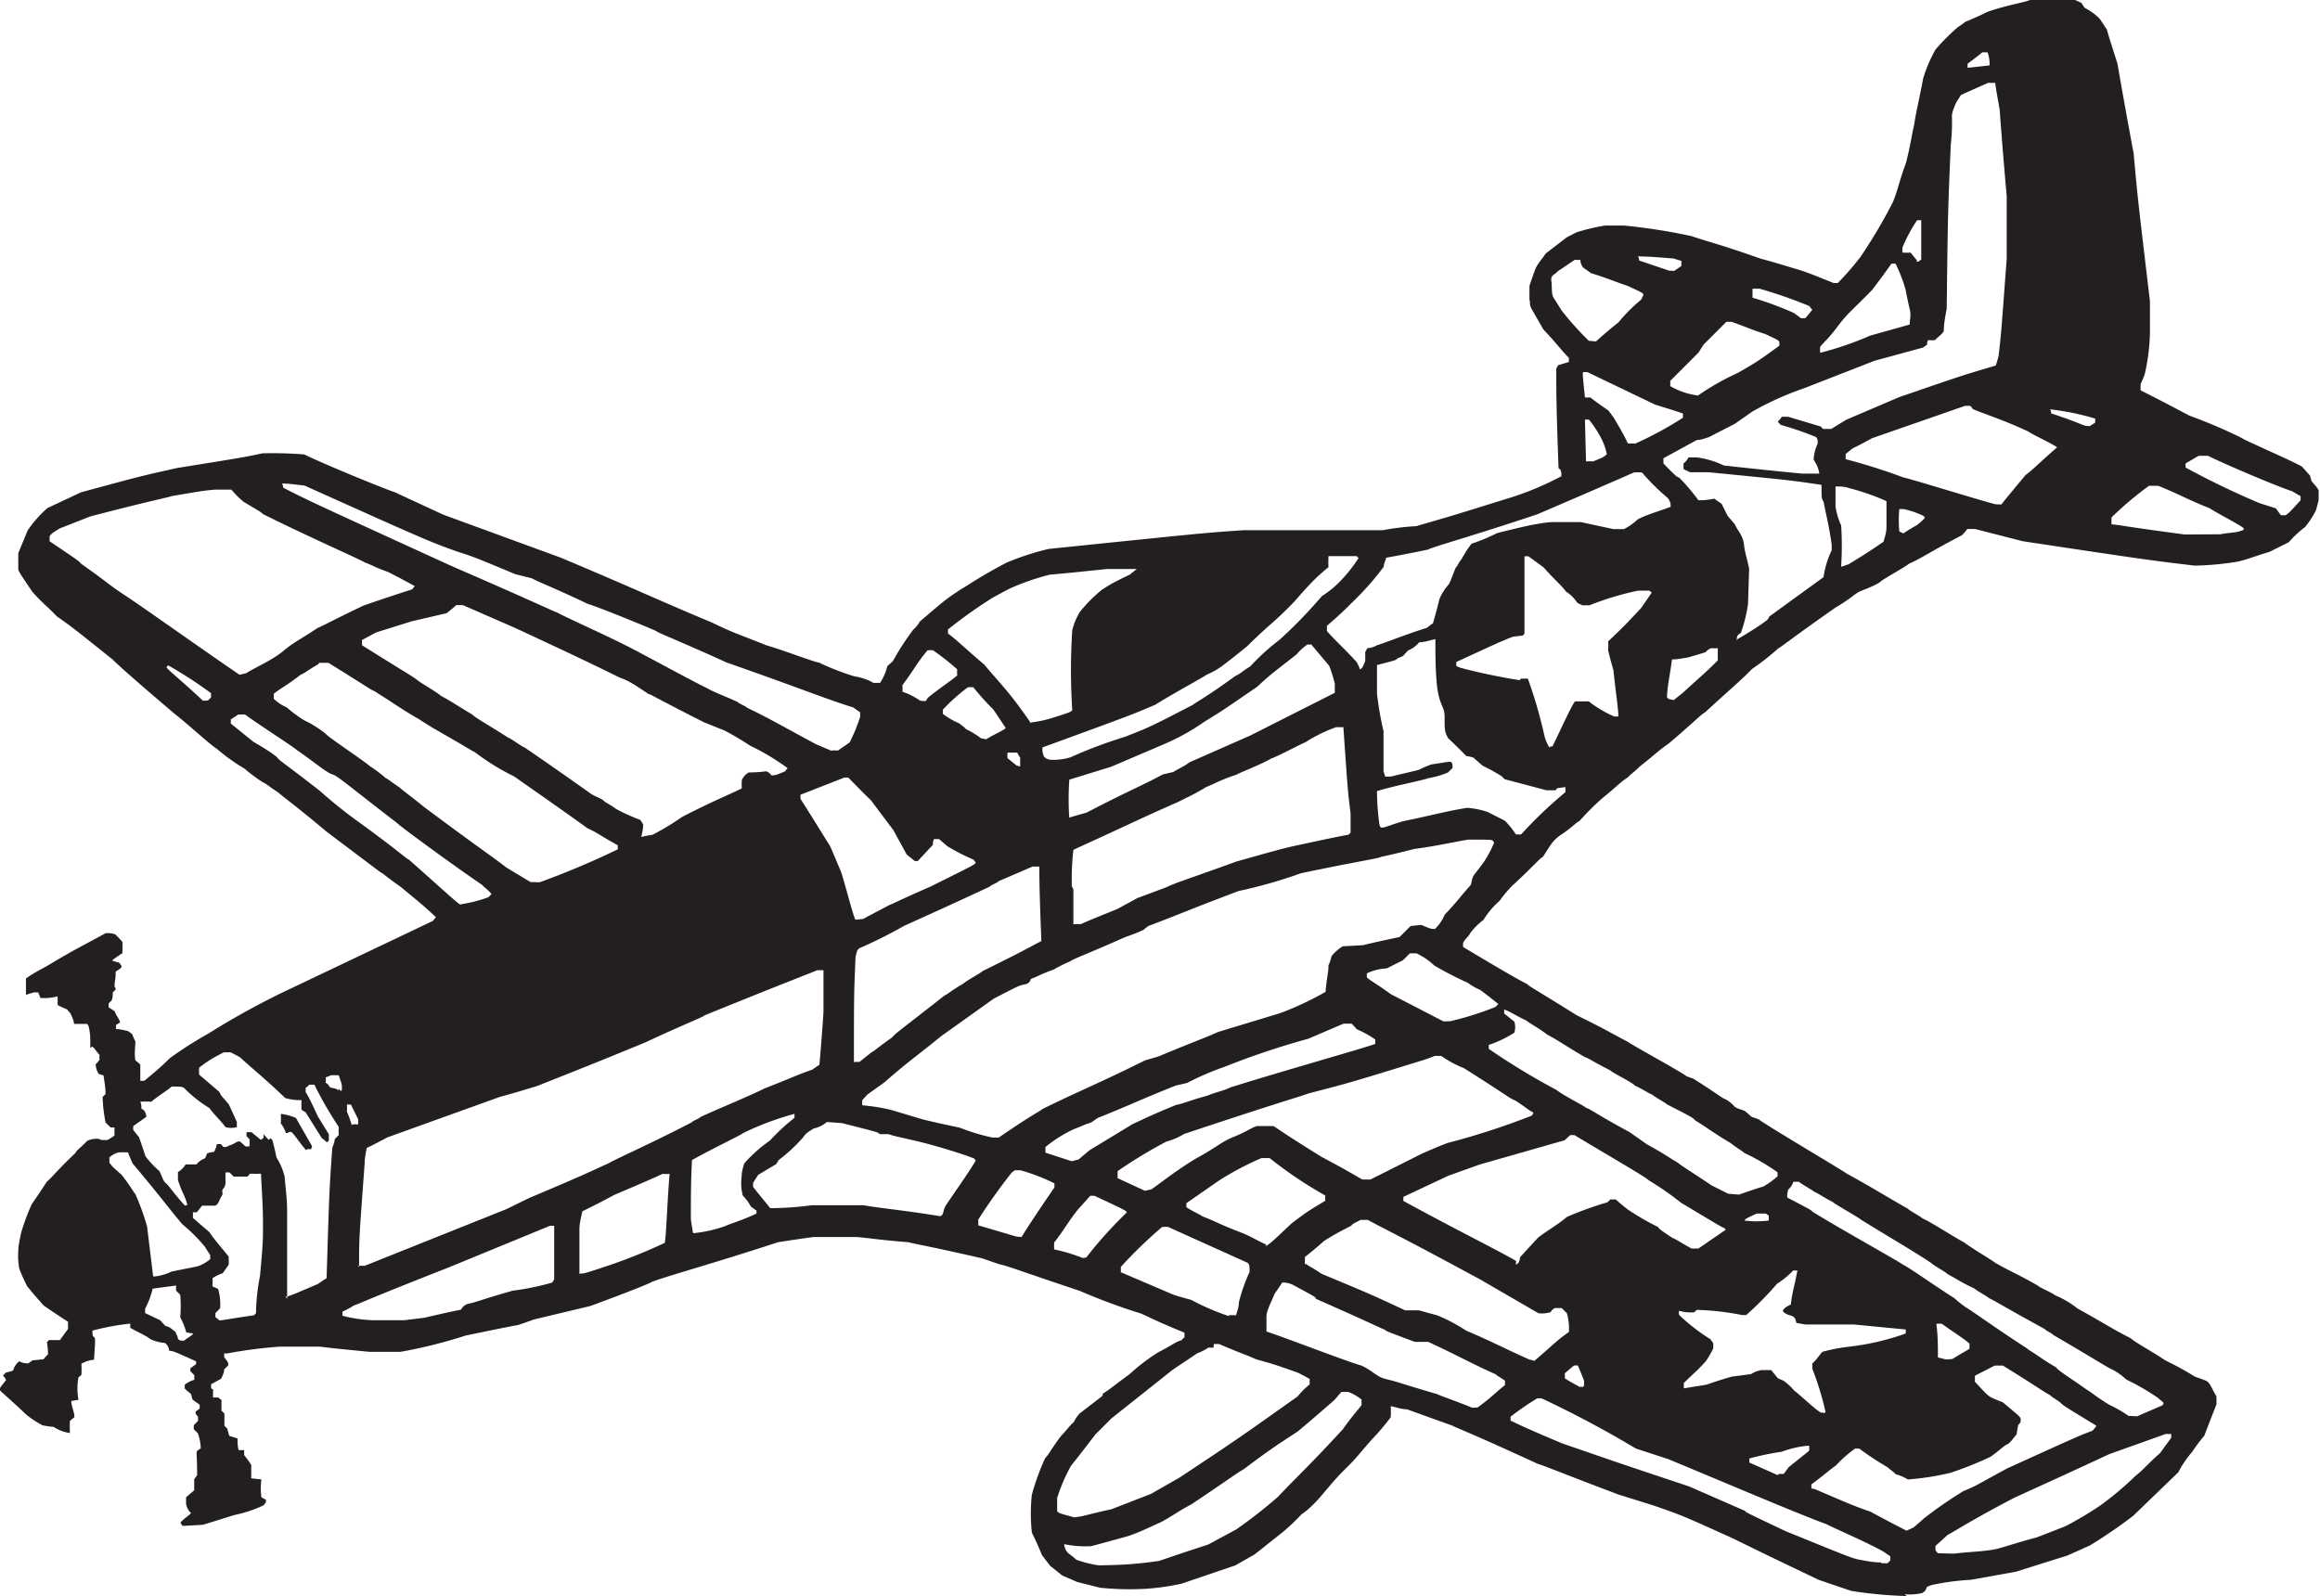 <svg xmlns="http://www.w3.org/2000/svg" viewBox="0 0 102.86 70.77"><defs><style>.cls-1{fill:#231f20;fill-rule:evenodd;}</style></defs><title>P-51</title><g id="Layer_2" data-name="Layer 2"><g id="Layer_1-2" data-name="Layer 1"><path class="cls-1" d="M84.54,70.77a18.83,18.83,0,0,1-2.47-.23l-1.44-.49c-2.09-1-2.09-1-3.83-1.85-2.21-1-2.21-1-3.47-1.44l-1.57-.49c-2.39-.9-3.24-1.26-3.6-1.37-2.88-1.33-3.55-1.57-3.78-1.69l-2-.72c-.23,0-.47-.09-.72-.14a4.37,4.37,0,0,1,0,.49,10,10,0,0,1-.85,1c-.59.67-.65.79-1.13,1.26s-.76.83-1.13,1.26-.67.67-.85.79a9.33,9.33,0,0,1-.81.77l-1.26,1-.86.49-2.38.81a10.51,10.51,0,0,1-1.62.23,12.74,12.74,0,0,1-2-.05l-1-.25-.67-.29-.54-.43-.36-.47c-.14-.34-.29-.68-.45-1a7.69,7.69,0,0,1,0-1.69,10.61,10.61,0,0,1,.59-1.62c.13-.11.36-.54.72-1,.25-.25.36-.43.49-.54s.05-.13.31-.43l1-.77a.85.85,0,0,0,.05-.13c.22-.11.49-.36,1.15-.83a8.82,8.82,0,0,1,1.31-1c.45-.22.76-.45.94-.5s.05-.07.2-.14a.87.87,0,0,0,0-.22c-1.31-.54-1.39-.61-1.93-.85a26,26,0,0,1-2.7-1c-3-1-3.11-1.08-3.6-1.19l-.72-.25c-2.57-.59-3.06-.65-3.29-.72-1.39-.11-1.67-.18-2.29-.23H36.07c-.52.07-1,.14-1.57.23-3.06,1-4.73,1.44-5.58,1.75-.18.13-2.52,1-2.75,1.08l-2.47.59-.72.25c-.77.14-1.55.31-2.34.47a21.56,21.56,0,0,1-2.88.72H16.38c-.74-.07-1.48-.14-2.21-.23H12.42a20.61,20.61,0,0,0-2.39.31L9.94,60v.18c.18.23.18.23.18.36l-.18.18c0,.13-.07.27-.13.41l-.45.25v.18l.09.05a2.72,2.72,0,0,0,0,.36,1.1,1.1,0,0,1,.23,0l.14.11v.47l.13.13v.54l.13.13a2.16,2.16,0,0,0,.09.32l.36.11c0,.16,0,.34.05.52h.25a1.1,1.1,0,0,0,0,.23,3.35,3.35,0,0,1,.31.43v.59l.45.05a2.83,2.83,0,0,0,0,.79l.2.11c0,.13,0,.13-.11.25a5.83,5.83,0,0,1-1.3.43L9,67.61l-.9.05A1,1,0,0,1,8,67.52c.11-.16.41-.34.47-.43a.71.71,0,0,1-.22-.41v-.29l.36-.31v-.49l.13-.18c0-.9-.05-1,0-1.08l.16-.11a2,2,0,0,0-.13-.67l-.18-.18V63.2L8.78,63v-.18c-.11-.13-.11-.13-.11-.23l.18-.13a.79.79,0,0,0,0-.18,3.69,3.69,0,0,1-.32-.23,1.82,1.82,0,0,0-.07-.25,3.15,3.15,0,0,1-.27-.23V61.4a1.21,1.21,0,0,1,.43-.22.81.81,0,0,1,0-.2l-.18-.18v-.13l.25-.18a.45.45,0,0,0,0-.13c-1-.45-1-.45-1.19-.47a.5.5,0,0,0-.18-.34,1.91,1.91,0,0,1-.67-.18c-.13-.13-.67-.36-.88-.5a.68.68,0,0,0,0-.18A11.06,11.06,0,0,0,4.1,59c0,.23,0,.23.07.29s.05.13,0,1a1.38,1.38,0,0,0-.56.18,4.42,4.42,0,0,1,0,.49.78.78,0,0,1-.13.11,2.72,2.72,0,0,0,0,1l-.32.05c0,.23.14.49.14.72L3.1,63a5.4,5.4,0,0,0,0,.54,1.7,1.7,0,0,1-.72-.27,4.55,4.55,0,0,1-.49-.07,4.18,4.18,0,0,1-.72-.47c-.9-.85-1-.9-1.21-1.12a3,3,0,0,1,.31-.41C.25,61.14.2,61.05.13,61l.13-.14a2.2,2.2,0,0,0,.32-.09.83.83,0,0,1,.27-.41.79.79,0,0,0,.41.09l.18-.13.49-.05a2.17,2.17,0,0,1,.2-.22,3.79,3.79,0,0,0-.05-.54l.09-.09h.49c.11-.16.23-.32.36-.5a1.86,1.86,0,0,1,0-.31c-.36-.23-.72-.47-1.08-.72-.59-.65-.65-.77-.72-.83a7.74,7.74,0,0,1-.36-.79,2.87,2.87,0,0,1-.05-.77c0-.27.07-.56.13-.85a9.5,9.5,0,0,1,.47-1.26c.22-.31.43-.63.67-1,.18-.13.49-.54,1.26-1.26.05-.13.23-.23.52-.54a1,1,0,0,1,.54-.09c.05.05.05.05.36.05a3.1,3.1,0,0,0,.32-.2,2.73,2.73,0,0,1,0-.36.8.8,0,0,1-.18,0l-.22-.22a6.62,6.62,0,0,1-.13-1.13l.13-.13c0-.27-.05-.54-.09-.83a1,1,0,0,1-.22-.07.94.94,0,0,1-.13-.41L4.41,47v-.23c-.13-.13-.22-.31-.32-.36L4,46.46a.47.47,0,0,0,0-.13L4,46.28a2.64,2.64,0,0,0-.07-.77.38.38,0,0,0-.07-.11c-.18,0-.38,0-.58,0,0-.13-.07-.27-.13-.41S3,44.84,3,44.77c-.41-.18-.41-.18-.45-.23a2.68,2.68,0,0,0,0-.36,2.37,2.37,0,0,1-.76.07A1.82,1.82,0,0,0,1.69,44a.8.8,0,0,1-.18,0l-.36.11c0-.23,0-.47,0-.72.32-.25.81-.47,1.17-.7C3.49,42,3.55,42,4.68,41.38a1,1,0,0,1,.43.05c.11.11.22.22.32.34v.49c-.43.29-.43.29-.45.34l.31.09.11.16c-.05.09-.05.09-.27.23,0,.36-.05.43-.05.61s.05.05.05.18A.77.77,0,0,1,5,44c0,.11,0,.23-.05.36l-.13.13a.8.8,0,0,0,0,.18,2.36,2.36,0,0,1,.27.18c.05.18.23.36.23.49l-.18.11a.68.68,0,0,1,0,.18c.18,0,.36.05.54.09l.18.13a2.56,2.56,0,0,0,.14.32c0,.31-.05.49,0,.85a1.94,1.94,0,0,1,.22.18c0,.23,0,.47,0,.72a.78.78,0,0,0,.18,0c.38-.31.76-.63,1.13-1a17.18,17.18,0,0,1,1.69-1.08A34.71,34.71,0,0,1,12.54,44l6.66-3.17a1,1,0,0,1,.13-.16c-.54-.5-.54-.5-1.57-1.35-.67-.47-.77-.59-.9-.65l-2.39-1.8c-1.44-1.21-1.57-1.26-2.16-1.75-.36-.23-.49-.36-.61-.41s-.72-.49-.83-.61a8.7,8.7,0,0,1-1.26-.9c-.36-.23-1.26-1.08-1.87-1.55-1-.85-2.34-2-2.75-2.41-1.8-1.44-1.8-1.44-2.47-1.91-.47-.49-.59-.54-1.08-1.08-.58-.86-.58-.86-.63-1v-.72c.13-.32.27-.65.41-1a5.25,5.25,0,0,1,.88-1l1.49-.7c2.65-.72,2.65-.72,4.27-1.08,2.93-.47,2.93-.47,3.78-.65a18,18,0,0,1,1.85.05c1,.49,3.67,1.57,4,1.67l2.16,1,5.22,1.91c3.42,1.44,4.43,1.93,6.71,2.88,1,.49,1.26.54,2.39,1,.79.23,2.05.72,2.34.77a11.77,11.77,0,0,0,1.57.61,2.46,2.46,0,0,1,.85.29h.29a2.37,2.37,0,0,0,.32-.74l.25-.23a11.63,11.63,0,0,1,.9-1.39,1.27,1.27,0,0,0,.29-.36c1.17-1,1.17-1,1.84-1.44.4-.23.72-.49,2-1.17a12.06,12.06,0,0,1,1.87-.61c7-.72,7-.72,8.64-.83h6.17a11.53,11.53,0,0,1,1.49-.18c1.69-.49,1.69-.49,4-1.21a13.29,13.29,0,0,0,2.43-1,.52.52,0,0,0-.05-.31l-.07-.05C69,18,69,17.48,69,16.35a.74.74,0,0,1,.09-.16l.47-.14a.8.8,0,0,1,0-.18c-.36-.36-.41-.49-1.13-1.26-.16-.27-.32-.56-.49-.85s-.07-.31-.13-.47v-.61c.07-.23.16-.47.25-.72s.31-.47.47-.72l.94-.72.43-.22A9,9,0,0,1,71.17,10H72a26.4,26.4,0,0,1,3,.47c.72.25,1.26.36,3.06,1,.54.14,1.08.31,1.62.47s1.08.4,1.62.61h.18a12.4,12.4,0,0,0,1-1.15,22.63,22.63,0,0,0,1.44-2.43c.22-.52.32-1.06.58-1.73.23-.9.29-1.44.36-1.67.11-.72.18-.9.41-2.11a6.53,6.53,0,0,1,.54-1.26,9.18,9.18,0,0,1,1-1,3.67,3.67,0,0,0,.32-.23c.34-.14.68-.29,1-.45C89,.22,89.76.11,90,0A11.86,11.86,0,0,1,92,0l.29.13a1.51,1.51,0,0,0,.14.22,2.55,2.55,0,0,1,.67.49l.31.47c.14.5.31,1,.47,1.51.23,1.33.47,2.66.72,4,.18,2,.18,2,.72,6.53v1.44a9.11,9.11,0,0,1-.23,1.8,4.44,4.44,0,0,1-.18.43,1.78,1.78,0,0,0,0,.29c.72.36,1.44.74,2.16,1.12a22.9,22.9,0,0,1,2.34,1c.05.07,2.21,1,2.65,1.26l.36.4a1.82,1.82,0,0,0,.07.25c.25.29.25.29.31.41v.41a4.83,4.83,0,0,1-.13.49,4.17,4.17,0,0,1-.47.72,4.37,4.37,0,0,0-.72.67l-.86.43c-.61.18-.9.31-1.39.43a13,13,0,0,1-1.93.18c-2.09-.25-2.09-.25-7.61-1.08l-2.11-.54a2.55,2.55,0,0,0-.36,0,3.17,3.17,0,0,1-.23.27c-1.39.72-1.75,1-2.34,1.26-.23.18-1.13.67-1.26.79s-.54.29-.85.41-.41.31-1.19.77c-2.05,1.44-2.16,1.57-2.52,1.8a10.75,10.75,0,0,1-1.15.9c-.47.49-.77.72-2.09,1.93-.13.05-.61.54-1.62,1.39-.43.29-.67.54-1.26,1-.25.25-.43.36-.54.49-.36.23-.49.41-1.15.94a13.09,13.09,0,0,0-1,1c-.13.05-.36.31-.79.59s-.54.58-.83,1c-.13.05-.36.36-1.39,1.31a5.53,5.53,0,0,0-.52.63,3.69,3.69,0,0,0-.72.85,3.07,3.07,0,0,0-.59.59c-.05.13-.23.25-.31.43a.8.8,0,0,0,0,.18c1.67,1,2.43,1.44,2.83,1.64.13.13.36.23,2.21,1.39,1.33.65,1.39.72,2.29,1.19.05.07,2.47,1.39,2.57,1.51l.31.11c1.13.72,1.26.85,1.39.9s.29.18.41.31.32.14.49.23l.29.25.31.11c.31.25,3.55,2.16,3.91,2.41,1.31.72,1.55.9,2.7,1.55.05.07.59.36.65.43.49.23,1.21.72,1.87,1.08.29.23,1.13.72,1.37.9.72.41,1.08.54,1.87,1,.05.07.72.36.77.43a4.26,4.26,0,0,1,1,.59c1.39.77,1.44.85,2.34,1.31.31.25.79.49,1.57,1a14.34,14.34,0,0,1,1.31.72c.16.05.32.11.49.18s.29.45.45.68v.36c-.18.45-.36.92-.54,1.39a7.85,7.85,0,0,0-.54.72,4.39,4.39,0,0,0-.61.9l-2,1.93a22.57,22.57,0,0,1-1.91,1.31l-1,.45-2.29.72-2,.36a10.64,10.64,0,0,0-1.73.23,1.09,1.09,0,0,0-.22.09c-.07.18-.07.18-.22.27a2.47,2.47,0,0,1-.77.05ZM48.72,69.41a5.29,5.29,0,0,1-1-.25,3.53,3.53,0,0,0-.36-.29.68.68,0,0,1-.18-.4,4.84,4.84,0,0,0,1.19.09c.5-.13,1-.27,1.51-.41s1.08-.43,1.62-.67c.72-.41.77-.49,1.31-.77,1.62-1.08,1.93-1.33,2.34-1.57,1.13-.85,1.39-1,1.49-1.08l.9-.59c.54-.45,1.08-.92,1.62-1.39l.31-.36h.31a2.16,2.16,0,0,1,.59.34,1.1,1.1,0,0,0,0,.23c-.11.18-.36.41-.83,1.08-1.44,1.57-2.14,2.21-2.88,3a21.77,21.77,0,0,1-1.84,1.44l-1.26.68c-.72.23-1.44.47-2.16.72a17.32,17.32,0,0,1-1.91.18Zm34.68-.13c-.34,0-.68-.07-1-.13s-.85-.29-3.24-1.26c-1.75-.83-1.75-.83-1.8-.9l-2.47-1.08c-3-1-3-1-5.63-1.91-2.16-.9-2.21-1-2.29-1a.8.8,0,0,0,0-.18A12.31,12.31,0,0,1,68.16,62h.18a47,47,0,0,1,4.19,2.23l1.44.47c2.41,1,5.71,2.41,7,2.88.49.25,1.62.72,2.52,1.21l.32.22v.18l-.13.13a1.27,1.27,0,0,0-.25,0Zm2.52-.41a1,1,0,0,1-.11-.14v-.18l.54-.49c.43-.23,1.17-.72,3-1.67,1.39-.63,2.77-1.26,4.16-1.91l2.52-.9a1.12,1.12,0,0,0,.23,0,.8.8,0,0,1,0,.18c-.16.22-.32.43-.49.67-.54.47-.77.77-1.08,1a13.73,13.73,0,0,1-1.58,1.33,15.32,15.32,0,0,1-1.55.92l-1.26.49c-.54.14-1.08.31-1.62.47s-1.37.16-2.05.25Zm-1.39-1c-.54-.27-1.08-.56-1.62-.85-.72-.23-1.8-.72-2.47-1L80.31,66v-.18c.63-.47.9-.72,1.08-.83a5.39,5.39,0,0,1,.86-.76h.18a13.08,13.08,0,0,0,1.26.83c.13.13.25.18.36.31a2,2,0,0,1,.54.23,11.92,11.92,0,0,0,1.87-.29,15.21,15.21,0,0,0,1.8-.72c.36-.25.59-.49.72-.54s.29-.29.43-.45a4,4,0,0,1,.07-.41c.11-.13.11-.13.11-.25s-.11-.18-.79-.76c-.18-.07-.36-.14-.54-.23s-.47-.45-.7-.68V61l.88-.45h.36c1.62,1,1.67,1.08,2.09,1.31.13.13.36.23.49.36s.23.18,1.57,1a1.9,1.9,0,0,1-.18.22c-.61.23-.61.23-3.78,1.67-1.33.72-1.39.79-1.93,1a18.48,18.48,0,0,0-1.75,1.21l-.47.41Zm-36.9-.59c-.67-.18-.67-.18-.76-.27v-.59A8,8,0,0,1,47.48,65c.36-.45.72-.92,1.08-1.39l.72-.72L52,60.73,53.09,60a2,2,0,0,0,.49-.25,1.09,1.09,0,0,0,.23,0V59.6a1.26,1.26,0,0,1,.25,0c1,.43,1.37.54,1.62.67.83.23.83.23,1.85.59.18.09.36.18.54.29a1.1,1.1,0,0,0,0,.23,3.8,3.8,0,0,0-.54.54c-2.72,1.93-2.72,1.93-5.24,3.6l-1.26.72-1.75.68c-.43.09-.86.2-1.31.31Zm31.19-1.87-1.26-.56v-.18A11.78,11.78,0,0,1,79,64.37a4.43,4.43,0,0,1,1.21-.27,1.25,1.25,0,0,1,0,.23l-.9.72-.23.31a.87.87,0,0,0-.22,0Zm15.55-2.63a5.88,5.88,0,0,0-.85-.49c-.67-.41-.77-.54-1-.67-.65-.47-1.26-.83-1.37-1-.43-.23-.9-.59-1.21-.77-.05-.07-.31-.18-2.57-1.75a4,4,0,0,1-.72-.54c-.67-.41-2.05-1.39-2.29-1.49-.05-.07-2.65-1.51-4-2.34-.05-.07-.05-.07-1.12-.63a.84.84,0,0,1,.05-.36.7.7,0,0,0,.22-.34h.25c.05.07.59.36.65.43.25.11.49.29.85.47.05.07,1.21.72,1.26.79C84,55,84.84,55.48,85.62,56c.13.13.67.41.72.49.54.29.59.36,1.21.65.05.07.59.36.65.43.25.11.31.18,2.47,1.37.05.07.31.18.36.25,2.34,1.37,2.39,1.44,2.65,1.55a2.76,2.76,0,0,1,.59.43A10.43,10.43,0,0,1,95.7,62c.05.07.18.13.23.22a.39.39,0,0,0-.05.09l-1.13.49Zm-13.62-.13c-.36-.23-.59-.49-1.21-1a2.57,2.57,0,0,0-.47-.43l-.25-.11-.29-.36h-.43a1.28,1.28,0,0,0-.47.18l-.85.11c-.38.11-.76.23-1.13.36l-1,.16a1.23,1.23,0,0,0,0-.23c.49-.49.67-.61,1-1a4.63,4.63,0,0,0,.31-.54v-.23l-.13-.18a8.57,8.57,0,0,1-1.39-1.08.8.8,0,0,1,0-.18,1.94,1.94,0,0,0,.67.07.79.79,0,0,1,.13-.11,12.2,12.2,0,0,1,2,.23h.18a14.25,14.25,0,0,0,1.37-1.39,3.9,3.9,0,0,0,.72-.59.68.68,0,0,0,.18,0c-.14.77-.22.9-.29,1.51-.25.13-.25.13-.36.27.05.09.05.09.18.16s.23.05.32.14.07.16.11.25l.4.07H82.2l2.29.22a.8.8,0,0,1,0,.18,11.3,11.3,0,0,1-2.48.58,8,8,0,0,0-1.21.23c-.13.13-.23.32-.45.52v.23a12.87,12.87,0,0,1,.59,1.93c-.09.05-.09.05-.14,0Zm-15.48-.23c-.59-.25-1.31-.49-1.57-.61-1.62-.47-1.73-.54-2.21-.65s-.59-.36-1.13-.61c-.79-.23-3.24-1.19-4.21-1.51,0-.22,0-.43,0-.67s.23-.68.36-1l.34-.5a1,1,0,0,1,.49.11c1,.54,1,.54,1,.61,2.7,1.19,2.77,1.26,3.06,1.37.07.07.07.07,1.33.54h.59c1.08.49,2,1,3,1.44.05.07.29.18.41.29a.67.67,0,0,0,0,.18c-.45.36-.59.54-1.22,1Zm4.81-.9c-.23-.13-.47-.25-.7-.4v-.23l.4-.34a.8.8,0,0,1,.18,0c.09.22.18.43.27.67v.23c-.09.07-.09.07-.14,0ZM67.8,60.28C66.72,59.8,66.05,59.44,65,59a7.49,7.49,0,0,0-1.26-.67l-.83-.23h-.61c-1.55-.72-1.55-.72-3.71-1.62-.36-.25-.61-.36-.67-.43l-.07,0a1.87,1.87,0,0,0,0-.31c.29-.23.58-.47.86-.72.72-.45.9-.5,1.21-.68.05-.07.05-.07.41-.25h.31c1.13.61,1.44.72,5,2.65l2.57,1.49a1.31,1.31,0,0,0,.54-.05c.05-.09.05-.09.18-.18h.31l.23.23a2.49,2.49,0,0,1,.09.83c-.58.41-.72.59-1.53,1.28Zm18.48,0-.36-.09c0-.49,0-1-.07-1.49a1.28,1.28,0,0,1,.25,0c.59.43,1,.67,1.22.88v.23c-.25.14-.5.29-.76.45ZM8,59.44a.38.38,0,0,1-.11-.07c0-.09-.07-.2-.11-.31-.27-.22-.27-.22-.45-.27l-.23-.25-.67-.32a.79.79,0,0,0,0-.18,4,4,0,0,0,.34-.9L7.81,57a1.1,1.1,0,0,0,0,.23l.18.18a5.59,5.59,0,0,1,0,1,3,3,0,0,1,.27.67l.31.05c-.05.09-.31.22-.41.32Zm1.73-.9-.18-.14v-.18A1.89,1.89,0,0,0,9.76,58a2.44,2.44,0,0,0-.09-.85l-.25-.11a2.56,2.56,0,0,0,0-.36,1.5,1.5,0,0,1,.45-.22l.27-.38v-.36c-.49-.61-.61-.72-.85-1.08L8.55,54a1.26,1.26,0,0,0,0-.25.8.8,0,0,0,.18,0l.23-.29c.18,0,.36,0,.54,0s.22-.27.32-.41,0-.2.05-.31A.44.44,0,0,0,10,52.4a3.49,3.49,0,0,1,0-.41.67.67,0,0,1,.18,0l.18.18h.61a.77.77,0,0,0,.11-.13,4.43,4.43,0,0,0,.49,0c.09,1.67.09,1.67.09,2.52,0,.65-.07,1.31-.13,2a9.13,9.13,0,0,0-.18,1.67l-.09.09c-1.26.18-1.37.23-1.62.23Zm6.84,0a6,6,0,0,1-1.39-.2.68.68,0,0,0,0-.18,3.32,3.32,0,0,0,.5-.27c.49-.18.54-.25,4.21-1.69l4.5-1.85h.18c0,1.06,0,1.06,0,2.38l-.09.14a11.29,11.29,0,0,1-1.75.36c-1.44.41-1.55.49-2,.59a.5.5,0,0,0-.29.25c-.54.11-1.08.23-1.62.36l-.9.11Zm37.92-.18a10.74,10.74,0,0,1-1.67-.72c-.25-.07-.52-.14-.79-.23l-2.34-1a1.25,1.25,0,0,0,0-.23,19.87,19.87,0,0,1,1.84-1.78h.25L55.33,56c.07.11.07.11.07.4a7.82,7.82,0,0,0-.47,1.33c0,.2-.07.4-.13.59a2,2,0,0,0-.32,0Zm-41.76-.77s0-1.17,0-3.92c0-.49-.07-1-.11-1.49a2.67,2.67,0,0,0-.36-.85c-.05-.25-.11-.5-.18-.77L12,50.47l-.09.07a3.17,3.17,0,0,1-.22-.25c0,.18,0,.18-.13.25l-.41-.34c-.18,0-.18,0-.22,0v.18l.13.13a1.94,1.94,0,0,1,0,.32.8.8,0,0,1-.18,0,3.1,3.1,0,0,0-.25-.22c-.18,0-.23.13-.47.18a.34.34,0,0,1-.25.07.78.78,0,0,1-.11-.13H9.61c0,.11-.07.22-.11.34a2.07,2.07,0,0,0-.32.07,1.11,1.11,0,0,1-.09.22.87.87,0,0,0-.38.27H8.23a1,1,0,0,1-.34.34v.36c.18.54.25.59.36.9s0,.18-.05.23c-.49-.54-.72-.9-.85-1s-.18-.36-.29-.54a4.15,4.15,0,0,1-.61-.65c-.09-.27-.18-.56-.29-.85l-.25-.31a.8.8,0,0,1,0-.18l.58-.41a.53.53,0,0,0-.13-.31l-.09-.05c0-.09,0-.2-.05-.31a4.46,4.46,0,0,1,.49,0c.29-.25.77-.54.9-.67.41,0,.41,0,.54.05a5.7,5.7,0,0,0,1.13.9c.23.31.49.54.72.85a1,1,0,0,0,.5,0v-.23c-.11-.25-.23-.52-.36-.79-.36-.41-.36-.41-.41-.54l-.9-.77a1.84,1.84,0,0,1,0-.31,5.75,5.75,0,0,1,1.1-.68h.29c.14.07.29.14.43.23.65.59,1,.85,2,1.8a2.45,2.45,0,0,0,.72.09,3.5,3.5,0,0,0,0,.43l.18.11.72,1.15a1.9,1.9,0,0,1,.22.18l.09-.07v-.29c-.16-.25-.32-.52-.49-.79-.41-.9-.49-1-.54-1.08v-.18a1.17,1.17,0,0,0,.16-.14,1.12,1.12,0,0,1,.23,0,16.9,16.9,0,0,0,1.08,1.87,2.51,2.51,0,0,0,0,.36l-.18.18c0,.13-.07.27-.11.41-.13,1.87-.13,1.87-.25,5.76-.13.07-.25.16-.38.25-1.31.56-1.31.56-1.44.56Zm-5.94-1-.27-2.21A11,11,0,0,0,6,52.94c-.07-.05-.18-.31-.61-.85-.41-.36-.41-.36-.54-.54v-.23a1,1,0,0,1,.4-.22,3.52,3.52,0,0,1,.43,0c.05.16.13.32.2.49,1.26,1.49,1.49,1.85,2.21,2.7a7,7,0,0,1,1,1c.07.11.14.23.23.36v.18a1.72,1.72,0,0,1-.56.32l-1.15.23a2.2,2.2,0,0,1-.77.22Zm18.9-.09s0,0,0-2c0-.25.07-.52.13-.79.47-.23.94-.47,1.4-.72.72-.31,1.44-.61,2.16-.94a1.87,1.87,0,0,0,.31,0c-.09.9-.16,2.93-.22,3.06a23.41,23.41,0,0,1-2.48,1c-1.08.36-1.08.36-1.26.36Zm-9.77-.32c0-1.26,0-1.26.25-4.63,0-.22.05-.43.09-.65.31-.14.61-.31.92-.47l5-1.8c.54-.14,1.08-.31,1.62-.47,2.52-1,2.52-1,4.79-1.93,1.93-.9,2.59-1.13,2.65-1.21,2.47-1,2.47-1,5-2,.23,0,.23,0,.27,0v1.85c-.05.77-.11,1.55-.18,2.34l-.32.22c-.67.23-.9.36-2.11.83-.72.36-1.93.85-2.83,1.26-.05.07-.36.18-.41.25-1.93,1-3.6,1.73-3.65,1.8-.67.29-.72.36-3.55,1.55l-1,.49-6.3,2.52a1.81,1.81,0,0,0-.29,0Zm51.3-.27c-.85-.49-2.77-1.44-5-2.66v-.18l2-.94,1.37-.49,3.78-1.08.25-.23h.18c1.67,1,3.24,1.91,3.29,2a13.37,13.37,0,0,1,1.44,1c1.67,1,1.8,1.08,1.93,1.13a.25.25,0,0,1,.05.07l-1.21.83H75c-.54-.29-.59-.36-.85-.47-.54-.36-.54-.36-.65-.49a11.64,11.64,0,0,1-1.33-.77c-.18-.14-.36-.29-.54-.45a1.23,1.23,0,0,1-.23,0l-.13.13a15,15,0,0,0-1.8.65c-.36.31-.77.54-1.26.9-.27.29-.54.58-.81.88-.05.23-.05.23-.14.31s0,0-.05,0ZM48,55.78a7.46,7.46,0,0,0-1.26-.38,1.86,1.86,0,0,1,0-.31c.43-.54.67-1,1.08-1.49l.52-.58h.18c1.39.65,1.39.65,1.44.74a18.25,18.25,0,0,0-1.8,2Zm8.15-.59c-.41-.18-.47-.25-1-.49-1.08-.41-1.13-.49-1.85-.77-.07-.07-.36-.18-.7-.4v-.18l1.44-1a13.14,13.14,0,0,1,1.89-1h.36a18.2,18.2,0,0,0,2.47,1.66,1.11,1.11,0,0,0,0,.23c-.81.49-.81.49-1.49,1-.9.85-.9.85-1.12,1,0,0,0,0-.05,0Zm-11.09-.36-1.69-.5a1.42,1.42,0,0,0,0-.25A25.62,25.62,0,0,1,44.85,52l.14-.11h.25a8.59,8.59,0,0,1,1.51.58v.18c-.49.72-1,1.46-1.46,2.2Zm-14.34-.18s0,0-.09-.58c0-.86,0-1.75.05-2.63.86-.49,2.2-1.12,2.25-1.19a12.82,12.82,0,0,1,2.29-.86.8.8,0,0,1,0,.18,8.63,8.63,0,0,0-1.08,1,6.44,6.44,0,0,0-1.13,1,1.75,1.75,0,0,0-.13.61,2.27,2.27,0,0,0,.05.83,2.09,2.09,0,0,1,.36.49l.25.18v.13c-.68.32-1.12.43-1.4.56a5.93,5.93,0,0,1-1.39.31Zm46.62-.52c.05-.09.05-.09.54-.32h.41l.13.09v.22a4.34,4.34,0,0,1-1.08,0Zm-35.64-.2c-1.49-.25-2.7-.36-3.42-.49H36a14.15,14.15,0,0,1-1.85.13c-.25-.31-.5-.61-.76-.94v-.18c.07-.11.14-.23.23-.36l.79-.47a1.56,1.56,0,0,0,.11-.18,7.3,7.3,0,0,0,1.08-1c.13-.18.13-.18.47-.4a1.32,1.32,0,0,0,.59-.29l.67.05c1.62.41,1.62.41,1.67.49h.41c.18.09,1,.23,1.87.47s1.62.49,1.91.61l.07.09c-.25.45-1.21,1.8-1.33,2s-.09.36-.18.43,0,0-.05,0Zm34.92-1-.72-.36c-1-.67-1.39-.9-1.49-1-.49-.29-.54-.36-1.39-.83l-.77-.54c-1.57-.85-1.69-1-1.93-1.08-.05-.07-1-.54-1.31-.79a31.36,31.36,0,0,1-3-1.82.8.8,0,0,1,0-.18,5,5,0,0,0,1.13-.54.82.82,0,0,0,0-.49l-.45-.36v-.18c.36.14.41.22,1,.5.05.07.59.36.9.61.54.29.59.36,1.67,1,.18.05.23.13,1.13.59.13.13,1,.54,1.08.67.49.23.54.31.79.41.05.07.59.36.65.43,1.15.59,1.15.59,1.26.72.49.29.79.54,1.57,1,.31.25.54.36.59.43a9.42,9.42,0,0,1,1.48.86v.18a3.7,3.7,0,0,1-.63.45c-.36.11-.72.23-1.08.36Zm-25.86-.13-1.21-.56v-.31a20.41,20.41,0,0,1,2.16-1.31,3.08,3.08,0,0,0,.79-.34c4.32-1.44,4.81-1.55,5.53-1.8C59.88,48,59.88,48,63.12,47c.16-.05.32-.11.49-.18h.29a4.63,4.63,0,0,0,1,.54c2,1.26,2,1.33,2.29,1.44.54.36.59.43.72.49s.05.09,0,.18a32.88,32.88,0,0,1-3.73,1.21c-.38.14-.76.31-1.13.47l-2.29,1.15h-.36c-.85-.49-.85-.49-1.8-1-1.93-1.19-2-1.31-2.16-1.37h-.72c-.31.11-.41.23-1,.47s-.72.43-1.57.9-2,1.39-2.11,1.44Zm-3.24-1.31-1.17-.38v-.25a5.91,5.91,0,0,1,1.3-.81c.36-.13.41-.18.59-.23s.25-.13.43-.25c1.62-.65,1.67-.72,3.47-1.44l.49-.11a12.31,12.31,0,0,1,1.67-.72A34.91,34.91,0,0,1,58,46.06c.52-.22,1-.43,1.57-.67h.36l.23.25a4.5,4.5,0,0,1,.81.45.81.81,0,0,1,0,.2c-.72.25-4.14,1.21-6.43,1.93-.23.13-.72.23-1,.36-.85.23-1.08.36-1.39.41-1.31.54-1.39.61-1.93.85L48.31,51c-.16.13-.32.27-.49.41ZM13.57,51c-.25-.29-.49-.65-.61-.77s-.18.05-.29,0a1.12,1.12,0,0,0-.22-.41,3.52,3.52,0,0,0,0-.43,2.47,2.47,0,0,1,.67.18l.72,1.26a.88.88,0,0,0-.05.13.67.67,0,0,0-.18,0ZM44,50.44A9,9,0,0,1,42.55,50c-.54-.11-1.08-.23-1.62-.36l-1.44-.43a8.37,8.37,0,0,0-1.26-.2,1.1,1.1,0,0,1,0-.23l.23-.25L39.2,48c1.15-1,1.33-1.08,2.52-2.05l2.34-1.67c1.12-.58,1.12-.58,1.37-.63s.23-.18.29-.25c.31-.11.36-.18,1-.41a6,6,0,0,1,.72-.36c.18-.13.72-.31,2.45-1.08a8.43,8.43,0,0,0,.79-.31l.23-.18c1.26-.47,1.8-.72,4-1.55a21.74,21.74,0,0,0,2.77-.79c2.57-.54,3.42-.65,3.53-.72.5-.11,1-.23,1.51-.36.9-.11,2-.36,2.39-.41,1,0,1,0,1.08.05a.4.4,0,0,1,.05.09,4.91,4.91,0,0,1-.45.85c-.13.18-.27.36-.41.54s-.11.32-.18.49c-.49.54-.54.67-1.15,1.31a1.83,1.83,0,0,1-.43.63c-.18,0-.18,0-.61-.18l-.47.05-.49.49c-.54.11-1.08.23-1.62.36l-.9.05a2,2,0,0,0-.49.43c-.09.32-.09.32-.14.4,0,.36-.07.47-.13,1.19a13.89,13.89,0,0,1-2,.94L54,45.76c-.54.25-.9.36-2.63,1.08l-.61.18c-2,1-3.11,1.44-4.55,2.16-.05.07-.36.18-1.93,1.26ZM15.6,49.9s-.09-.32-.22-.61a1.86,1.86,0,0,0,0-.31.68.68,0,0,1,.18,0l.32.65v.23a1.35,1.35,0,0,0-.27,0ZM15,48.35c-.07-.07-.07-.07-.36-.13-.13-.18-.13-.18-.2-.2a1.26,1.26,0,0,0,0-.25,1.1,1.1,0,0,0,.22-.09,2.73,2.73,0,0,1,.36,0c.14.41.14.41.14.59s-.09.07-.14,0Zm22.86-1.22c0-3,0-3,.07-4.68.07-.31.07-.31.16-.4a20.46,20.46,0,0,0,2-1c2.21-1,2.21-1,3.78-1.73.05-.07.36-.18.41-.25l1.51-.65a1.81,1.81,0,0,0,.29,0c0,1.1.05,2.2.09,3.31-.5.25-.56.32-2.61,1.33-.05.07-.72.43-.83.54-.61.36-.72.49-.85.54-2,1.57-2.11,1.62-2.34,1.87-.67.47-.77.59-.9.65l-.54.43a1.23,1.23,0,0,0-.23,0ZM64,45.29l-2.34-1.21c-.67-.49-.9-.59-1.06-.74v-.18a2.26,2.26,0,0,1,.88-.22l.72-.36.31-.31h.29a3.08,3.08,0,0,1,.79.54,15.21,15.21,0,0,0,1.49.77,2.58,2.58,0,0,0,.54.31c.27.2.54.41.81.63l-.13.13a13.34,13.34,0,0,1-2,.63ZM47.59,41c0-.52,0-1,0-1.57l-.07-.13a11.93,11.93,0,0,1,.07-1.62c2.07-.94,3-1.4,4.64-2.12.49-.25.67-.31,1.26-.67.18-.05.61-.31,1.33-.54.23-.13,1-.41,1.55-.72.36-.13,1-.49,1.51-.72a6.55,6.55,0,0,1,1.37-.67,1.84,1.84,0,0,0,.31,0c.2,2.88.2,2.88.32,3.83v.85l-.09.09c-.76.14-1.51.31-2.27.47s-1.8.47-2.7.72c-2.34.85-2.59.9-3.13,1.15l-1.26.47-.9.49c-.54.22-1.08.43-1.62.67a1.78,1.78,0,0,0-.29,0Zm-9.67-.22c-.16-.4-.4-1.4-.63-2.12-.16-.38-.32-.76-.49-1.15-.43-.68-.86-1.39-1.31-2.09v-.18l1.94-.76h.18c.32.32.65.67,1,1l1,1.33.59,1.08.36.29h.13l.67-.72c0-.07,0-.16.05-.25a1.1,1.1,0,0,1,.23,0l.36.31a8.53,8.53,0,0,0,1.15.59,1,1,0,0,1,.11.14c-.05.09-.05.09-2,1.06-1.49.65-1.57.72-1.85.83l-1.15.61Zm-17.51-.67c-.13-.05-1.15-1-2.29-2-.13-.05-.36-.31-2.16-1.62a21.72,21.72,0,0,1-1.8-1.44c-1.62-1.26-1.75-1.31-1.85-1.44s-.67-.49-1.08-.72l-1-.81a.78.78,0,0,0,0-.18l.34-.22h.29c.67.49,2.16,1.44,2.29,1.57.72.49,1.31,1,1.57,1.08s.54.36,2.88,2.16c.11.13,2.57,1.93,3.78,2.75.11.13.23.18.41.4l-.13.14a6.08,6.08,0,0,1-1.19.31Zm3.11-1-1.08-.65c-.54-.43-1.26-.9-3.6-2.65-.9-.72-1-.77-1.13-.9-.36-.23-.49-.36-.61-.41a5.93,5.93,0,0,0-.72-.54c-.11-.13-1.8-1.26-1.91-1.39s-.67-.49-.9-.59-.79-.54-.85-.61a2,2,0,0,1-.58-.38v-.23c.31-.25.63-.4,1.17-.83.25-.11.36-.23.79-.47a.25.25,0,0,0,.05-.07h.41c1.75,1.08,1.8,1.15,2.05,1.26,1.13.72,1.19.79,2,1.26.54.36.9.54,1,.61,1.15.65,1.21.72,1.44.83a10.49,10.49,0,0,0,1.75,1.08c1.08.76,2.16,1.51,3.24,2.29.49.23.54.31,1.35.76v.18a37.12,37.12,0,0,1-3.46,1.46Zm4.91-2a2.82,2.82,0,0,0,.09-.54,1.5,1.5,0,0,0-.14-.22,7.69,7.69,0,0,1-1.08-.49c-.23-.18-.49-.29-.54-.36s-.36-.18-.54-.29c-2.47-1.75-2.88-2-2.93-2.05-.25-.11-.54-.36-.79-.47-.65-.43-1.49-.9-1.55-1-.79-.47-.85-.54-1.39-.83-.31-.25-.85-.54-1.08-.72s-.49-.31-2.43-1.53v-.23l.63-.34,1.57-.49,1.55-.36c.14-.11.29-.23.43-.36h.29l2.29,1c4.32,2,4.5,2.16,4.81,2.27s.77.43,1.13.67c.18.05.23.13,2.47,1.26l.9.36a12.3,12.3,0,0,1,1.13.67,10.44,10.44,0,0,1,1.67,1,1,1,0,0,0-.11.14c-.43.18-.43.18-.61.18a.44.44,0,0,0-.23-.18,5.88,5.88,0,0,1-.77.05.72.72,0,0,0-.31.34,2.55,2.55,0,0,0,0,.36c-.2.13-1.28.56-2.66,1.28a11.08,11.08,0,0,1-1.31.79,4.62,4.62,0,0,0-.49.09ZM67.21,37a3.81,3.81,0,0,0-.49-.61L65.95,36a3.65,3.65,0,0,0-.9-.18c-.85.13-1.69.36-2.83.59-.25.07-.5.16-.77.25s-.25,0-.29-.09a11.12,11.12,0,0,1-.11-1.49c.68-.22,2-.47,2.3-.58a3.73,3.73,0,0,0,.85-.25l.2-.2c0-.18,0-.18-.07-.27-.25,0-.36.05-.85.11-.2.07-.4.16-.59.25l-1.21.29a1.37,1.37,0,0,1-.27,0,1.7,1.7,0,0,0-.07-.23V32.42a14.16,14.16,0,0,1-.29-1.67c0-.41,0-.83,0-1.26.85-.22.85-.22.9-.29l.25-.11.23-.25a1.16,1.16,0,0,0,.49-.36c.23,0,.47-.09.72-.14,0,.68,0,1.37.07,2.05s.25.9.31,1.13,0,.56.05.85c0,.11.07.23.13.36.27.25.54.52.81.79a2.46,2.46,0,0,1,.31.07l.41.36a8.46,8.46,0,0,1,.85.47l.13.13,1.85.49h.41l.07-.09.36-.05a1.25,1.25,0,0,1,0,.23A19.24,19.24,0,0,0,67.44,37Zm-19.8-.68a12.68,12.68,0,0,1,0-1.75L49.26,34l2.34-1a9.76,9.76,0,0,0,1.8-1c.77-.47.77-.47,2.34-1.55.72-.67.85-.72,1.75-1.44a2.55,2.55,0,0,1,.47-.43h.18l.79.94a6,6,0,0,1,.25.79v.41l-3.74,1.89-2.7,1.19c-.23.18-.54.31-.72.43l-.47.11c-.9.49-1.51.72-3.37,1.69l-.77.22Zm-2.34-2.38-.4-.32a1.27,1.27,0,0,1,0-.25c.07,0,.07,0,.43,0a1.33,1.33,0,0,0,.13.22v.4Zm1.49-.25c-.18-.05-.18-.05-.27-.14a.74.74,0,0,1-.07-.41c3.89-1.42,3.89-1.42,5-1.89.77-.49,2.21-1.26,2.27-1.33a3.36,3.36,0,0,0,.72-.41c.36-.27.72-.56,1.08-.85,1-1,1.15-1,2.11-2,.31-.36.63-.72,1-1.08.16-.14.32-.29.5-.43a4.44,4.44,0,0,1,0-.49c.41,0,.83,0,1.26,0l.07.09a6.55,6.55,0,0,1-.79,1,4.35,4.35,0,0,1-.83.68,21.51,21.51,0,0,1-1.87,1.93,10.11,10.11,0,0,0-1.31,1.19c-.31.18-.41.31-.67.43-1.37,1-1.8,1.19-1.85,1.26-1.93,1-1.93,1-3.06,1.44a20.15,20.15,0,0,0-2.39.9,2.64,2.64,0,0,1-.85.11Zm-9.72-.41L36.18,33c-2-1.08-2.09-1.15-3.06-1.62-.05-.07-.36-.18-.41-.25-.49-.23-1.13-.47-1.31-.59-1-.49-2.7-1.44-3.67-1.93s-2.93-1.37-3-1.44c-.31-.11-.36-.18-4.75-2.09-6.3-2.88-6.3-2.88-7.43-3.46,0-.05,0-.11-.05-.18.31,0,.63.05,1,.09C19,24,19,24,20.28,24.46c.72.23.72.23,2.57,1l.72.18c.49.25.85.36,2.52,1.15.25.05,2.59,1,3,1.19.05.07,1.26.54,3.11,1.39,3.73,1.31,4.27,1.57,5.63,2l.31.22a.68.68,0,0,0,0,.18,7.53,7.53,0,0,1-.47,1.15l-.52.36a1.64,1.64,0,0,0-.29,0Zm31.86-.13a1.76,1.76,0,0,1-.22-.5,21,21,0,0,0-.74-2.56h-.31a.24.24,0,0,0-.05.07,26,26,0,0,1-2.59-.54,1.12,1.12,0,0,1-.22-.09.79.79,0,0,1,0-.18c1-.45,2-.94,2.52-1.12l.43-.05.07-.09c0-1.13,0-2.27,0-3.42a.68.68,0,0,1,.18,0l.67.49c.47.54.77.77,1,1.08a1.56,1.56,0,0,1,.49.49l.23.11h.31a12.64,12.64,0,0,1,2.16-.65h.49a.47.47,0,0,1,.11.09l-.47.68c-.72.77-.72.77-1.46,1.48a3.3,3.3,0,0,1,0,.41c.07.27.14.56.23.85.13,1.21.23,1.8.22,2.07h-.18a5.13,5.13,0,0,1-1.13-.67h-.61c-.14.16-.63,1.24-1,2a.2.2,0,0,0-.09,0Zm-25.2-.41a4,4,0,0,0-.67-.41c-.11-.13-.23-.18-.29-.25a3.32,3.32,0,0,1-.74-.43.67.67,0,0,0,0-.18,8,8,0,0,1,1.12-1h.23a12.07,12.07,0,0,0,.9,1l.54.81c-.05.09-.72.38-.85.5Zm2.21-.67c-.31-.45-.63-.9-1-1.35s-.72-.83-1.08-1.26c-.67-.56-1.31-1.17-1.6-1.37v-.18a21.1,21.1,0,0,1,2-1.42l.67-.36a10.46,10.46,0,0,1,1.85-.65c.83-.07,1.67-.16,2.52-.25h1.33l-.31.25c-1,.47-1.08.59-1.21.65a6.41,6.41,0,0,0-1,1,2.88,2.88,0,0,0-.34.81,27.27,27.27,0,0,0,0,3.55c-.09.09-.09.09-.81.32a5.05,5.05,0,0,1-1.08.23ZM9,31.07c-1.31-1.21-1.44-1.26-1.62-1.48l.07-.09a18.18,18.18,0,0,1,1.91,1.24.78.78,0,0,0,0,.18l-.14.14Zm31.8,0a3.24,3.24,0,0,0-.79-.4,1.66,1.66,0,0,0,0-.29c.54-.72.65-1,1.12-1.55h.23a10.9,10.9,0,0,1,1.08.85,1.35,1.35,0,0,0,0,.27c-.29.25-1,.72-1.31,1l-.09.14ZM74,31l-.09-.07c0-.43.13-1,.22-1.69.23,0,.47-.05.72-.09l.77-.23a.55.55,0,0,1,.25-.18,1.82,1.82,0,0,0,.29,0c0,.18,0,.36,0,.54-.47.49-1.08,1-1.55,1.44l-.4.32ZM10.62,29.92c-2-1.37-4.37-3.06-5.09-3.53S4.81,25.85,3.6,25c-.11-.13-.11-.13-1.4-1v-.23c.11-.13.11-.13.45-.34L4,22.9c2.75-.72,3.42-.83,3.6-.9C9,21.76,9,21.76,9.54,21.71h.72a3.84,3.84,0,0,0,.54.54c.79.47.79.47.85.54,2,1,4.09,1.91,4.55,2.16.31.11.36.18,1,.41.4.2.79.41,1.19.63a1,1,0,0,0-.11.14c-.72.23-1.44.47-2.16.72-1.51.72-1.57.79-2.05,1-.72.49-1,.59-1.49,1s-1.12.67-1.67,1Zm49.68-.23a2.52,2.52,0,0,0-.14-.32c-.43-.49-1-1-1.33-1.39v-.23c.36-.31.72-.63,1.08-1a12.75,12.75,0,0,0,1.44-1.62c0-.13.07-.25.11-.4.61-.11,1.22-.23,1.85-.36.23-.13,2-.61,4.86-1.57,1.42-.61,2.84-1.22,4.27-1.85a2.54,2.54,0,0,1,.36,0,9.6,9.6,0,0,0,1.13,1.12.54.54,0,0,1,.14.4c-.5.2-1,.32-1.46.56a2.63,2.63,0,0,1-.61.43h-.47l-1.44-.31H68.88c-.31,0-.63.07-1,.13-.5.11-1,.23-1.51.36a8.05,8.05,0,0,1-1.13.47,5.16,5.16,0,0,0-.45.7c-.07.05-.18.31-.25.36-.09.23-.18.47-.29.72a2.36,2.36,0,0,0-.43.67c-.09.36-.18.72-.29,1.08a2.6,2.6,0,0,0-.27.2c-.77.23-2,.72-2.21.77a.93.93,0,0,1-.43.13.74.74,0,0,1-.09.16v.41c-.13.31-.13.31-.22.36s0,0-.05,0ZM77,28.41c0-.07,0-.16.05-.25l.14-.11a6.76,6.76,0,0,0,.31-1.26l.05-1.57c-.11-.54-.18-.67-.23-1.08s-.27-.59-.41-.9l-.31-.36-.27-.54L76,22.11a2.78,2.78,0,0,1-.7.07,8.69,8.69,0,0,0-.85-1c-.13-.05-.13-.05-.7-.63v-.23l1.48-.81c.18,0,.36-.07.54-.13l1.15-.59.77-.54A13.74,13.74,0,0,1,80,17.21L83.1,16l2.16-.59.18-.13c0-.05,0-.13.05-.2a2,2,0,0,0,.31,0c.05-.09.31-.25.38-.4,0-.32.07-.67.13-1,.05-4.21.05-4.21.18-7.27a8.53,8.53,0,0,0,.05-1.26c0-.14.07-.31.13-.47s.18-.31.27-.47l1.21-.54a1.86,1.86,0,0,0,.31,0c.05.4.13.79.2,1.21.09,1.28.2,2.56.31,3.83v2.75c-.25,3.37-.25,3.37-.36,4.32a3.88,3.88,0,0,1-.13.43c-1.46.43-1.46.43-4.28,1.4l-2.34,1-.67.41h-.36l-.11-.11-1.44-.43H79a1.92,1.92,0,0,1-.18.22l.13.14a13.91,13.91,0,0,1,1.57.54c.07.11.07.11.07.29a1.82,1.82,0,0,0-.18.72,1.44,1.44,0,0,1,.25.59V21c-.25,0-.5,0-.76,0-1.15-.11-2.3-.23-3.47-.36a4,4,0,0,0-1.21-.36h-.36a.71.71,0,0,1-.22.27v.25l.29.14h.83c3.67.36,3.67.36,5,.56,0,.61,0,.61.09.74.11.59.23,1,.36,1.91v.25a4,4,0,0,0-.36,1.19l-2.41,1.75c-.05.13-.05.13-.38.36s-1,.63-1.08.67Zm4.63-3.31a14.11,14.11,0,0,0,0-1.8,3.26,3.26,0,0,1-.25-.83c0-.29,0-.59,0-.9.2,0,.4,0,.59.07a10.48,10.48,0,0,1,1.67.58c0,.36,0,.72,0,1.08s-.07.47-.13.72c-.72.49-.72.49-1.55,1l-.32.11Zm15.23-1.4c-2.7-.36-2.93-.43-3.24-.45a2,2,0,0,1,0-.31,14.72,14.72,0,0,1,1.66-1.4h.41c1,.41,1.39.65,2.29,1,.05.07,1.44.79,1.49.88s-.05.09-.18.14-.56.07-.85.13Zm-12.65-.13a5.05,5.05,0,0,1,0-1,.8.8,0,0,0,.18,0,4,4,0,0,1,.9.31.39.39,0,0,1,.05.09,3.08,3.08,0,0,1-.36.32c-.2.11-.4.23-.59.36Zm16.92-.72-.23-.31-.72-.23a36.37,36.37,0,0,1-3.28-1.58v-.18l.58-.34h.41c1,.49,3.29,1.44,3.73,1.57L102,22v.18c-.49.54-.49.54-.67.67a.81.81,0,0,0-.2,0Zm-12.65-.49c-.49-.11-3.6-1.08-4.09-1.19a26.75,26.75,0,0,0-2.56-.81v-.23l.31-.25c.29-.14.58-.29.86-.45L87.11,18a1.42,1.42,0,0,1,.25,0,1,1,0,0,1,.11.14c.54.23,1.39.49,2.47,1,.05.07,1.21.61,1.26.7-.59.5-1.08,1-1.39,1.22-.36.43-.72.86-1.08,1.31ZM70.32,20.54l-.05-1.93a.8.8,0,0,1,.18,0,4.71,4.71,0,0,1,.59.92,2.88,2.88,0,0,1,.2.61c-.14.13-.14.13-.61.32a2,2,0,0,0-.31,0Zm1.85-.88s-.09-.25-.63-1.15l-.23-.31c-.27-.18-.54-.38-.81-.58a1.11,1.11,0,0,1-.23,0c-.11-1.08-.11-1.08-.07-1.12h.18l3,1.44c.41.13.83.25,1.24.4a.78.78,0,0,0,0,.18,16,16,0,0,1-2.12,1.15Zm20.34-.77c-.23-.05-.41-.18-1.57-.56,0-.05,0-.11-.05-.18a11.38,11.38,0,0,1,2,.41.79.79,0,0,1,0,.18c-.27.18-.27.18-.32.14ZM75.05,17.5a3.33,3.33,0,0,1-1-.38,1.24,1.24,0,0,0,0-.23l1.26-1.26c.07-.11.14-.23.23-.36l1-1h.23c.72.25.77.31,1.49.54.54.25.54.25.63.34v.18c-1,.72-1,.72-1.85,1.21a10.85,10.85,0,0,0-1.76,1Zm5.65-1.87a1.27,1.27,0,0,1,0-.25c.13-.18.31-.29.77-.9S82,13.88,83,12.86c.29-.38.58-.77.86-1.17h.18a6.38,6.38,0,0,1,.45,1.17c.05.27.11.56.18.85s0,.45,0,.68l-1.75.49a14.09,14.09,0,0,1-2.21.76Zm-10.26-.52a13.62,13.62,0,0,1-1.21-1.35c-.11-.18-.22-.36-.34-.54s-.07-.5-.11-.77.18-.27.27-.41l.77-.52a1.29,1.29,0,0,0,.25,0,.51.51,0,0,0,.14.36,3.67,3.67,0,0,1,.32.23c.67.2,1.26.45,1.62.56.67.31.67.31.72.4l-.11.22a7.22,7.22,0,0,0-1,1c-.34.27-.68.56-1,.85Zm9.41-1-.31-.23a14.89,14.89,0,0,0-1.84-.68c0-.36,0-.36,0-.4h.31a21,21,0,0,1,2.21.77,1,1,0,0,0,.13.16c-.09.13-.2.25-.31.38ZM74,12l-1.33-.45c0-.05,0-.11-.05-.18.52,0,1,.05,1.57.09l.36.11a.87.87,0,0,0,0,.22l-.32.22ZM85,11.56l-.29-.36a2.52,2.52,0,0,1-.36,0,1.1,1.1,0,0,1,0-.23A6.76,6.76,0,0,1,85,9.76a.68.68,0,0,0,.18,0c0,.58,0,1.15,0,1.75-.16.11-.16.11-.22.07ZM87.24,3a.68.68,0,0,1,0-.18c.22-.16.43-.32.65-.5h.23a1.45,1.45,0,0,1,.09.58l-1,.11Z"/></g></g></svg>